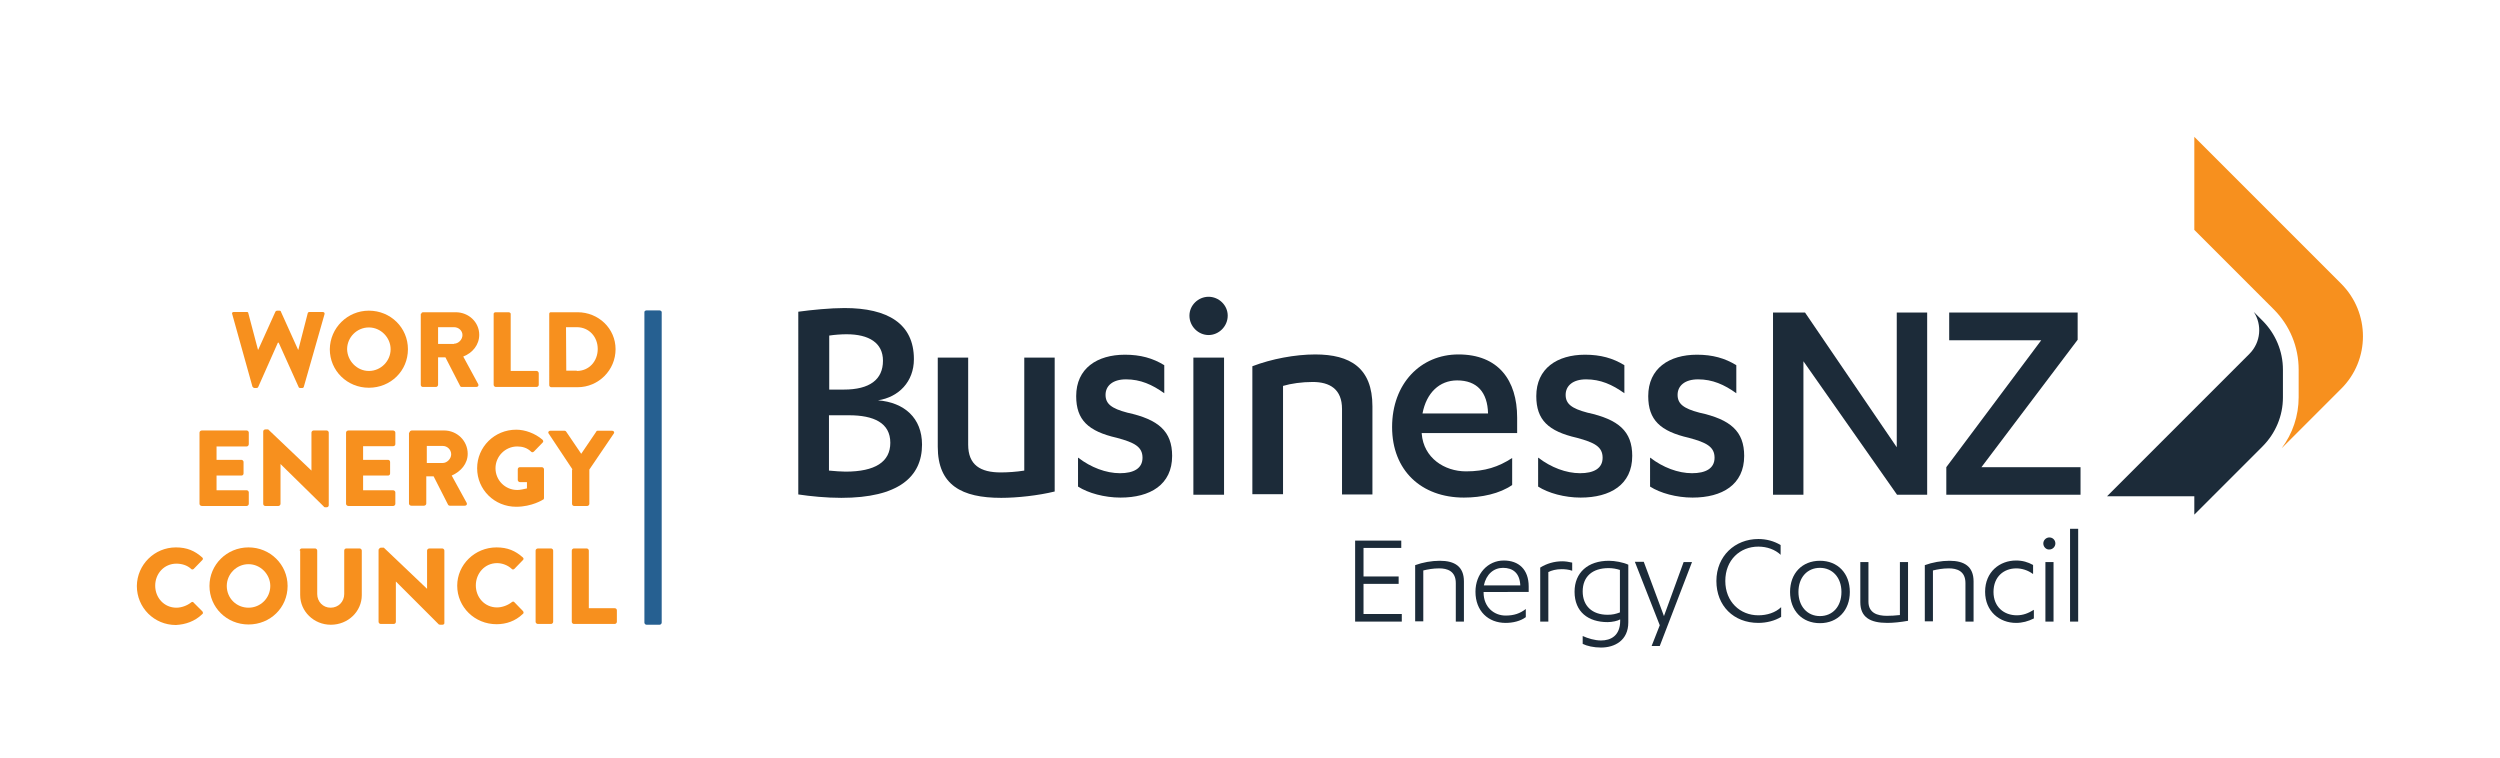 <?xml version="1.0" encoding="utf-8"?>
<!-- Generator: Adobe Illustrator 25.2.1, SVG Export Plug-In . SVG Version: 6.00 Build 0)  -->
<svg version="1.1" xmlns="http://www.w3.org/2000/svg" xmlns:xlink="http://www.w3.org/1999/xlink" x="0px" y="0px"
	 viewBox="0 0 953.6 289.3" style="enable-background:new 0 0 953.6 289.3;" xml:space="preserve">
<style type="text/css">
	.st0{fill:#F7901E;}
	.st1{fill:#1C2B39;}
	.st2{fill:#266091;}
</style>
<g id="Logos">
	<g>
		<path class="st0" d="M893,108.2l-56-56v35.5l30.3,30.3c6.1,6.1,9.5,14.3,9.5,23v10.5c0,7.1-2.3,13.9-6.5,19.5l22.7-22.7
			C904.1,137.3,904.1,119.3,893,108.2z"/>
		<path class="st1" d="M863,122.3l-3.3-3.3c3.2,4.9,2.7,11.6-1.7,16l-54.3,54.3H837v7l26-26c5-5,7.8-11.7,7.8-18.7V141
			C870.8,134,868,127.3,863,122.3z"/>
		<g>
			<path class="st1" d="M304.5,118.9c5.1-0.7,12.3-1.4,17.6-1.4c16.6,0,26.5,6,26.5,19.5c0,8.6-5.8,14.5-13.7,15.7
				c10,0.8,16.8,6.7,16.8,16.9c0,12.3-9,20.3-30.8,20.3c-5.7,0-11.8-0.6-16.4-1.3V118.9z M316.2,148.6h5.7c9.8,0,14.9-3.8,14.9-11
				c0-6.8-5.3-10.1-13.9-10.1c-2,0-4.7,0.2-6.6,0.5V148.6z M316.2,179.5c2.2,0.2,4.7,0.4,6.3,0.4c11.3,0,17.1-3.7,17.1-11
				c0-7.6-6.3-10.5-15.8-10.5h-7.6V179.5z"/>
			<path class="st1" d="M402.2,187.5c-6.1,1.5-14.2,2.4-20.3,2.4c-15,0-24.2-4.8-24.2-19.5v-34h11.6v33.2c0,7.8,4.7,10.6,12.4,10.6
				c2.6,0,5.9-0.2,9-0.7v-43.1h11.6V187.5z"/>
			<path class="st1" d="M411.3,174.6c4.8,3.7,10.6,5.9,15.9,5.9c5.2,0,8.6-1.8,8.6-5.9c0-4.2-3.1-5.8-9.8-7.6
				c-10.9-2.5-15.5-6.8-15.5-15.9c0-10.6,8-15.8,18.6-15.8c5.9,0,10.6,1.3,15,4V150c-4.6-3.3-9.1-5.3-14.6-5.3
				c-5.1,0-7.8,2.5-7.8,5.9c0,3.4,2.2,5.2,8.3,6.8c11.9,2.6,17.1,7.1,17.1,16.5c0,11-8.4,15.9-19.7,15.9c-6.1,0-12.3-1.7-16.2-4.2
				V174.6z"/>
			<path class="st1" d="M453.7,120.4c0-4,3.4-7.2,7.3-7.2s7.3,3.2,7.3,7.2c0,4.1-3.4,7.4-7.3,7.4S453.7,124.5,453.7,120.4z
				 M466.9,188.7h-11.7v-52.3h11.7V188.7z"/>
			<path class="st1" d="M477.7,139.7c7.3-2.8,16.3-4.5,24-4.5c13.3,0,21.8,5.1,21.8,19.8v33.6h-11.6v-32.6c0-7.6-4.7-10.3-11.2-10.3
				c-4.1,0-8.3,0.6-11.3,1.5v41.3h-11.7V139.7z"/>
			<path class="st1" d="M542.3,165.2v0.2c0.7,9.3,8.7,14.4,16.9,14.4c7.2,0,12.4-1.7,17.6-5.1v10.3c-4.7,3.3-11.7,4.8-18.4,4.8
				c-16.3,0-27.4-10.4-27.4-26.9c0-16.6,10.9-27.7,25.3-27.7c15.2,0,22.4,9.8,22.4,24.1v5.9H542.3z M567.6,157.7
				c-0.2-8.1-4.2-12.6-11.8-12.6c-6.7,0-11.7,4.7-13.2,12.6H567.6z"/>
			<path class="st1" d="M586.8,174.6c4.8,3.7,10.6,5.9,15.9,5.9c5.2,0,8.6-1.8,8.6-5.9c0-4.2-3.1-5.8-9.8-7.6
				c-10.9-2.5-15.5-6.8-15.5-15.9c0-10.6,8-15.8,18.6-15.8c5.9,0,10.6,1.3,15,4V150c-4.6-3.3-9.1-5.3-14.6-5.3
				c-5.1,0-7.8,2.5-7.8,5.9c0,3.4,2.2,5.2,8.3,6.8c11.9,2.6,17.1,7.1,17.1,16.5c0,11-8.4,15.9-19.7,15.9c-6.1,0-12.3-1.7-16.2-4.2
				V174.6z"/>
			<path class="st1" d="M629.5,174.6c4.8,3.7,10.6,5.9,15.9,5.9c5.2,0,8.6-1.8,8.6-5.9c0-4.2-3.1-5.8-9.8-7.6
				c-10.9-2.5-15.5-6.8-15.5-15.9c0-10.6,8-15.8,18.6-15.8c5.9,0,10.6,1.3,15,4V150c-4.6-3.3-9.1-5.3-14.6-5.3
				c-5.1,0-7.8,2.5-7.8,5.9c0,3.4,2.2,5.2,8.3,6.8c11.9,2.6,17.1,7.1,17.1,16.5c0,11-8.4,15.9-19.7,15.9c-6.1,0-12.3-1.7-16.2-4.2
				V174.6z"/>
			<path class="st1" d="M723.5,170.6v-51.4h11.6v69.5h-11.5l-35.7-50.9v50.9h-11.6v-69.5h12.2L723.5,170.6z"/>
			<path class="st1" d="M743.4,119.2h49.1v10.4l-36.7,48.6h37.8v10.5h-51.2v-10.5l36.2-48.4h-35.1V119.2z"/>
		</g>
		<g>
			<path class="st1" d="M534.7,234.3v2.8h-17.8v-30.9h17.6v2.8h-14.4v10.9h13.4v2.8h-13.4v11.5H534.7z"/>
			<path class="st1" d="M539.7,215.6c3-1.1,6.4-1.7,9.5-1.7c5.7,0,9.2,2.2,9.2,7.9v15.3h-3.1v-14.7c0-4.6-3.3-5.6-6.3-5.6
				c-2.4,0-4.5,0.4-6.1,0.8v19.4h-3.1V215.6z"/>
			<path class="st1" d="M565.9,225.9v0.1c0,5.6,4,8.8,8.4,8.8c3.2,0,5.5-0.8,7.7-2.5v3.1c-2,1.5-4.9,2.2-7.7,2.2
				c-6.6,0-11.5-4.5-11.5-11.9c0-6.8,4.7-11.9,10.8-11.9c5.7,0,9.5,3.4,9.5,9.9v2.1H565.9z M579.9,223.3c-0.2-4.7-2.8-6.7-6.6-6.7
				c-3.5,0-6.4,2.4-7.3,6.7H579.9z"/>
			<path class="st1" d="M590.6,237.1h-3.1v-20.6c2.4-1.5,5.3-2.4,8.4-2.4c1.2,0,2.5,0.2,3.8,0.5v3.1c-1.4-0.5-3-0.6-4-0.6
				c-2.2,0-3.9,0.5-5.1,1.1V237.1z"/>
			<path class="st1" d="M617.9,236.3c-0.8,0.5-2.9,1-4.7,1c-7.4,0-12.6-3.9-12.6-11.6c0-7.3,5.1-11.8,13.1-11.8
				c2.3,0,5.5,0.6,7.4,1.5v22c0,6.9-5.2,9.6-10.4,9.6c-2.8,0-5.4-0.6-7-1.4v-3c2,0.9,4.6,1.7,7,1.7c3.7,0,7.3-1.8,7.3-7.5V236.3z
				 M617.9,217.4c-1.2-0.4-2.7-0.7-4.3-0.7c-6.3,0-9.9,3.3-9.9,8.9c0,5.5,3.6,8.9,9.5,8.9c1.9,0,3.1-0.3,4.7-0.9V217.4z"/>
			<path class="st1" d="M634.7,235l7.5-20.6h3.2l-12.3,32H630l3.1-7.9l-9.5-24.2h3.4L634.7,235z"/>
			<path class="st1" d="M679.3,211.7c-2.2-2.1-5.3-3.2-8.6-3.2c-7,0-12.6,5.1-12.6,13.1c0,8,5.7,13.1,12.6,13.1c3.3,0,6.5-1,8.7-3.1
				v3.7c-2.4,1.5-5.6,2.3-8.7,2.3c-9.4,0-16-6.5-16-16c0-9.5,7.1-16,16-16c3.1,0,6,0.8,8.5,2.3V211.7z"/>
			<path class="st1" d="M694.2,213.9c6.8,0,11.4,4.8,11.4,11.9c0,7-4.6,11.9-11.4,11.9c-6.8,0-11.4-4.8-11.4-11.9
				C682.8,218.7,687.4,213.9,694.2,213.9z M694.2,216.6c-4.8,0-8.2,3.6-8.2,9.2c0,5.5,3.4,9.2,8.2,9.2s8.2-3.6,8.2-9.2
				C702.4,220.2,698.9,216.6,694.2,216.6z"/>
			<path class="st1" d="M727.8,236.8c-2.8,0.5-5.6,0.8-7.9,0.8c-6.6,0-10.3-2.2-10.3-7.9v-15.3h3.1v15.1c0,4.3,3.4,5.4,7,5.4
				c1.6,0,3.3-0.1,5-0.3v-20.2h3.1V236.8z"/>
			<path class="st1" d="M734.1,215.6c3-1.1,6.4-1.7,9.5-1.7c5.7,0,9.2,2.2,9.2,7.9v15.3h-3.1v-14.7c0-4.6-3.3-5.6-6.3-5.6
				c-2.4,0-4.5,0.4-6.1,0.8v19.4h-3.1V215.6z"/>
			<path class="st1" d="M775.4,218.9c-1.9-1.4-4.2-2.1-6.3-2.1c-4.7,0-8.7,3.1-8.7,9c0,5.7,4,8.9,8.9,8.9c2.4,0,4.4-0.8,6.5-2.1v3.3
				c-2.2,1.1-4.4,1.7-6.8,1.7c-6.3,0-11.8-4.4-11.8-11.9c0-7.6,5.6-11.9,11.8-11.9c2.5,0,4.5,0.6,6.5,1.7V218.9z"/>
			<path class="st1" d="M779.4,207.3c0-1.3,1.1-2.3,2.3-2.3c1.3,0,2.3,1,2.3,2.3c0,1.2-1,2.3-2.3,2.3
				C780.5,209.7,779.4,208.6,779.4,207.3z M783.3,237.1h-3.1v-22.7h3.1V237.1z"/>
			<path class="st1" d="M792.7,237.1h-3.1v-35.4h3.1V237.1z"/>
		</g>
	</g>
	<g>
		<g>
			<g>
				<path class="st0" d="M88.6,119.9L88.6,119.9c-0.3-0.6,0.1-0.9,0.6-0.9h4.9c0.3,0,0.6,0.1,0.6,0.4l3.7,14h0.1L105,119
					c0.1-0.3,0.4-0.5,0.8-0.5h0.8c0.4,0,0.6,0.3,0.6,0.5l6.5,14.4h0.1l3.6-14c0.1-0.3,0.4-0.4,0.8-0.4h4.8c0.6,0,0.9,0.3,0.8,0.8
					l-7.9,27.7c0,0.3-0.4,0.5-0.6,0.5h-0.8c-0.3,0-0.5-0.1-0.6-0.4l-7.6-16.9H106l-7.5,16.9c-0.1,0.3-0.4,0.4-0.8,0.4h-0.6
					c-0.4,0-0.6-0.3-0.8-0.5L88.6,119.9z"/>
			</g>
			<g>
				<path class="st0" d="M140.7,141.5L140.7,141.5c4.6,0,8.3-3.8,8.3-8.3c0-4.4-3.7-8.3-8.3-8.3c-4.6,0-8.3,3.8-8.3,8.3
					C132.5,137.7,136.2,141.5,140.7,141.5z M140.7,118.5L140.7,118.5c8.3,0,14.9,6.5,14.9,14.7c0,8.3-6.6,14.7-14.9,14.7
					c-8.3,0-14.9-6.5-14.9-14.7C125.9,125.1,132.5,118.5,140.7,118.5z"/>
			</g>
			<g>
				<path class="st0" d="M173.2,131.1L173.2,131.1c1.6,0,3.2-1.5,3.2-3.3c0-1.7-1.5-3-3.2-3h-6.1v6.4H173.2z M160.7,119.7
					L160.7,119.7c0-0.4,0.3-0.6,0.8-0.6h12.3c5,0,9,3.8,9,8.6c0,3.8-2.5,6.9-6.1,8.3l5.7,10.5c0.3,0.5,0,1.1-0.8,1.1h-5.5
					c-0.4,0-0.6-0.3-0.6-0.4l-5.6-10.9h-2.8v10.5c0,0.4-0.4,0.8-0.8,0.8h-5c-0.5,0-0.8-0.4-0.8-0.8V119.7z"/>
			</g>
			<g>
				<path class="st0" d="M188.3,119.7L188.3,119.7c0-0.4,0.4-0.6,0.8-0.6h4.9c0.4,0,0.8,0.3,0.8,0.6v21.8h9.9c0.4,0,0.8,0.4,0.8,0.9
					v4.4c0,0.4-0.4,0.8-0.8,0.8h-15.6c-0.4,0-0.8-0.4-0.8-0.8V119.7z"/>
			</g>
			<g>
				<path class="st0" d="M220,141.5L220,141.5c4.7,0,8-3.7,8-8.4c0-4.6-3.3-8.3-8-8.3h-4.1l0.1,16.6H220z M209.5,119.7L209.5,119.7
					c0-0.4,0.3-0.6,0.6-0.6h10.2c8,0,14.5,6.2,14.5,14.1c0,8-6.5,14.5-14.5,14.5h-10c-0.5,0-0.8-0.4-0.8-0.8V119.7z"/>
			</g>
			<g>
				<path class="st0" d="M76.1,165L76.1,165c0-0.4,0.4-0.8,0.9-0.8h17.1c0.4,0,0.8,0.4,0.8,0.8v4.4c0,0.5-0.4,0.9-0.8,0.9H82.6v5.1
					h9.5c0.4,0,0.8,0.4,0.8,0.8v4.4c0,0.5-0.4,0.8-0.8,0.8h-9.5v5.6h11.5c0.4,0,0.8,0.4,0.8,0.8v4.4c0,0.4-0.4,0.8-0.8,0.8H77
					c-0.5,0-0.9-0.4-0.9-0.8V165z"/>
			</g>
			<g>
				<path class="st0" d="M100.4,164.6L100.4,164.6c0-0.5,0.4-0.8,0.8-0.8h1.1l16.5,15.7V165c0-0.4,0.4-0.8,0.8-0.8h5
					c0.4,0,0.8,0.4,0.8,0.8v27.7c0,0.4-0.3,0.8-0.8,0.8h-0.6c-0.1,0-0.5-0.1-0.5-0.3L107,177v15.2c0,0.4-0.4,0.8-0.8,0.8h-5
					c-0.5,0-0.8-0.4-0.8-0.8L100.4,164.6z"/>
			</g>
			<g>
				<path class="st0" d="M132,165L132,165c0-0.4,0.4-0.8,0.9-0.8h17c0.5,0,0.9,0.4,0.9,0.8v4.4c0,0.5-0.4,0.8-0.9,0.8h-11.4v5.2h9.5
					c0.4,0,0.8,0.3,0.8,0.8v4.4c0,0.5-0.4,0.8-0.8,0.8h-9.5v5.6h11.4c0.5,0,0.9,0.4,0.9,0.8v4.4c0,0.4-0.4,0.8-0.8,0.8h-17.1
					c-0.5,0-0.9-0.4-0.9-0.8V165z"/>
			</g>
			<g>
				<path class="st0" d="M168.9,176.6L168.9,176.6c1.6,0,3.2-1.6,3.2-3.3c0-1.8-1.5-3.2-3.2-3.2h-6.1v6.5H168.9z M156.2,165
					L156.2,165c0-0.4,0.4-0.8,0.9-0.8h12.3c4.9,0,9,3.9,9,8.9c0,3.7-2.5,6.7-6.1,8.3l5.7,10.4c0.3,0.5,0,1.1-0.8,1.1h-5.5
					c-0.4,0-0.6-0.1-0.8-0.4l-5.5-10.8h-2.8v10.4c0,0.4-0.4,0.8-0.9,0.8h-4.8c-0.5,0-0.9-0.4-0.9-0.8V165z"/>
			</g>
			<g>
				<path class="st0" d="M196.9,163.9L196.9,163.9c3.4,0,7.2,1.4,10,3.8c0.4,0.4,0.4,0.8,0.1,1.1l-3.3,3.4c-0.4,0.4-0.8,0.4-1.1,0.1
					c-1.5-1.5-3.4-2-5.3-2c-4.6,0-8.3,3.8-8.3,8.3c0,4.6,3.7,8.3,8.3,8.3c1.1,0,2.4-0.3,3.7-0.6v-2.4h-2.7c-0.4,0-0.8-0.4-0.8-0.8
					V179c0-0.5,0.4-0.8,0.8-0.8h8.4c0.4,0,0.8,0.4,0.8,0.8v11c0,0.3-0.1,0.5-0.4,0.6c0,0-4.2,2.7-10.2,2.7
					c-8.3,0-14.9-6.5-14.9-14.7C182,170.5,188.6,163.9,196.9,163.9z"/>
			</g>
			<g>
				<path class="st0" d="M218.4,179.1L218.4,179.1l-9.1-13.7c-0.4-0.5,0-1.1,0.6-1.1h5.3c0.4,0,0.6,0.1,0.8,0.4l5.7,8.4l5.7-8.4
					c0.1-0.3,0.3-0.4,0.6-0.4h5.5c0.6,0,1,0.6,0.6,1.1l-9.3,13.7v13.1c0,0.4-0.4,0.8-0.8,0.8h-5c-0.5,0-0.8-0.4-0.8-0.8V179.1z"/>
			</g>
			<g>
				<path class="st0" d="M67.1,208.8L67.1,208.8c4.2,0,7.2,1.3,10,3.8c0.4,0.3,0.4,0.8,0,1.1l-3.2,3.3c-0.3,0.3-0.8,0.3-1,0
					c-1.5-1.4-3.6-2-5.6-2c-4.7,0-8.1,3.8-8.1,8.4c0,4.6,3.4,8.4,8.1,8.4c1.9,0,4.1-0.8,5.6-2c0.3-0.3,0.8-0.3,1,0.1l3.3,3.3
					c0.3,0.4,0.3,0.9-0.1,1.1c-2.8,2.7-6.3,3.9-10,4.1c-8.3,0-14.9-6.6-14.9-14.9C52.3,215.4,58.9,208.8,67.1,208.8z"/>
			</g>
			<g>
				<path class="st0" d="M94.8,231.8L94.8,231.8c4.6,0,8.3-3.7,8.3-8.3c0-4.4-3.7-8.3-8.3-8.3c-4.6,0-8.3,3.8-8.3,8.3
					C86.5,228.2,90.2,231.8,94.8,231.8z M94.8,208.8L94.8,208.8c8.3,0,14.9,6.6,14.9,14.7c0,8.3-6.6,14.7-14.9,14.7
					c-8.3,0-14.9-6.5-14.9-14.7C79.9,215.4,86.5,208.8,94.8,208.8z"/>
			</g>
			<g>
				<path class="st0" d="M114.3,210L114.3,210c0-0.4,0.4-0.8,0.8-0.8h5.1c0.4,0,0.8,0.4,0.8,0.8v16.6c0,2.9,2.2,5.2,5.1,5.2
					c3,0,5.2-2.3,5.2-5.2V210c0-0.4,0.3-0.8,0.8-0.8h5.1c0.4,0,0.8,0.4,0.8,0.8v17c0,6.2-5.2,11.3-11.8,11.3
					c-6.5,0-11.7-5.1-11.7-11.3V210z"/>
			</g>
			<g>
				<path class="st0" d="M144.6,209.5L144.6,209.5c0-0.4,0.4-0.6,0.8-0.6h1l16.5,15.7V210c0-0.4,0.4-0.8,0.9-0.8h4.9
					c0.4,0,0.8,0.4,0.8,0.8v27.7c0,0.4-0.4,0.6-0.8,0.6h-0.8c-0.1,0-0.4-0.1-0.5-0.1L151,221.8v15.4c0,0.4-0.3,0.8-0.8,0.8h-5
					c-0.4,0-0.8-0.4-0.8-0.8V209.5z"/>
			</g>
			<g>
				<path class="st0" d="M189.4,208.8L189.4,208.8c4.2,0,7.2,1.3,10,3.8c0.4,0.3,0.4,0.8,0,1.1l-3.2,3.3c-0.3,0.3-0.8,0.3-1,0
					c-1.5-1.4-3.6-2.2-5.6-2.2c-4.7,0-8.1,3.9-8.1,8.5c0,4.6,3.4,8.4,8.1,8.4c1.9,0,4.1-0.8,5.6-2c0.3-0.3,0.8-0.3,1,0l3.3,3.4
					c0.3,0.4,0.3,0.9-0.1,1.1c-2.8,2.7-6.3,3.9-10,3.9c-8.3,0-15-6.5-15-14.7C174.4,215.4,181.1,208.8,189.4,208.8z"/>
			</g>
			<g>
				<path class="st0" d="M204.3,210L204.3,210c0-0.4,0.4-0.8,0.9-0.8h5c0.4,0,0.8,0.4,0.8,0.8v27.2c0,0.4-0.4,0.8-0.8,0.8h-5
					c-0.5,0-0.9-0.4-0.9-0.8V210z"/>
			</g>
			<g>
				<path class="st0" d="M218.1,210L218.1,210c0-0.4,0.4-0.8,0.8-0.8h4.9c0.4,0,0.8,0.4,0.8,0.8v22h9.9c0.4,0,0.8,0.3,0.8,0.8v4.4
					c0,0.4-0.4,0.8-0.8,0.8h-15.6c-0.4,0-0.8-0.4-0.8-0.8V210z"/>
			</g>
			<g>
				<path class="st2" d="M245.8,119L245.8,119c0-0.3,0.4-0.6,0.8-0.6h5c0.4,0,0.8,0.4,0.8,0.6v118.5c0,0.4-0.4,0.8-0.8,0.8h-5
					c-0.4,0-0.8-0.4-0.8-0.8V119z"/>
			</g>
		</g>
	</g>
</g>
<g id="Guides">
	<g>
	</g>
	<g>
	</g>
	<g>
	</g>
	<g>
	</g>
	<g>
	</g>
</g>
</svg>
